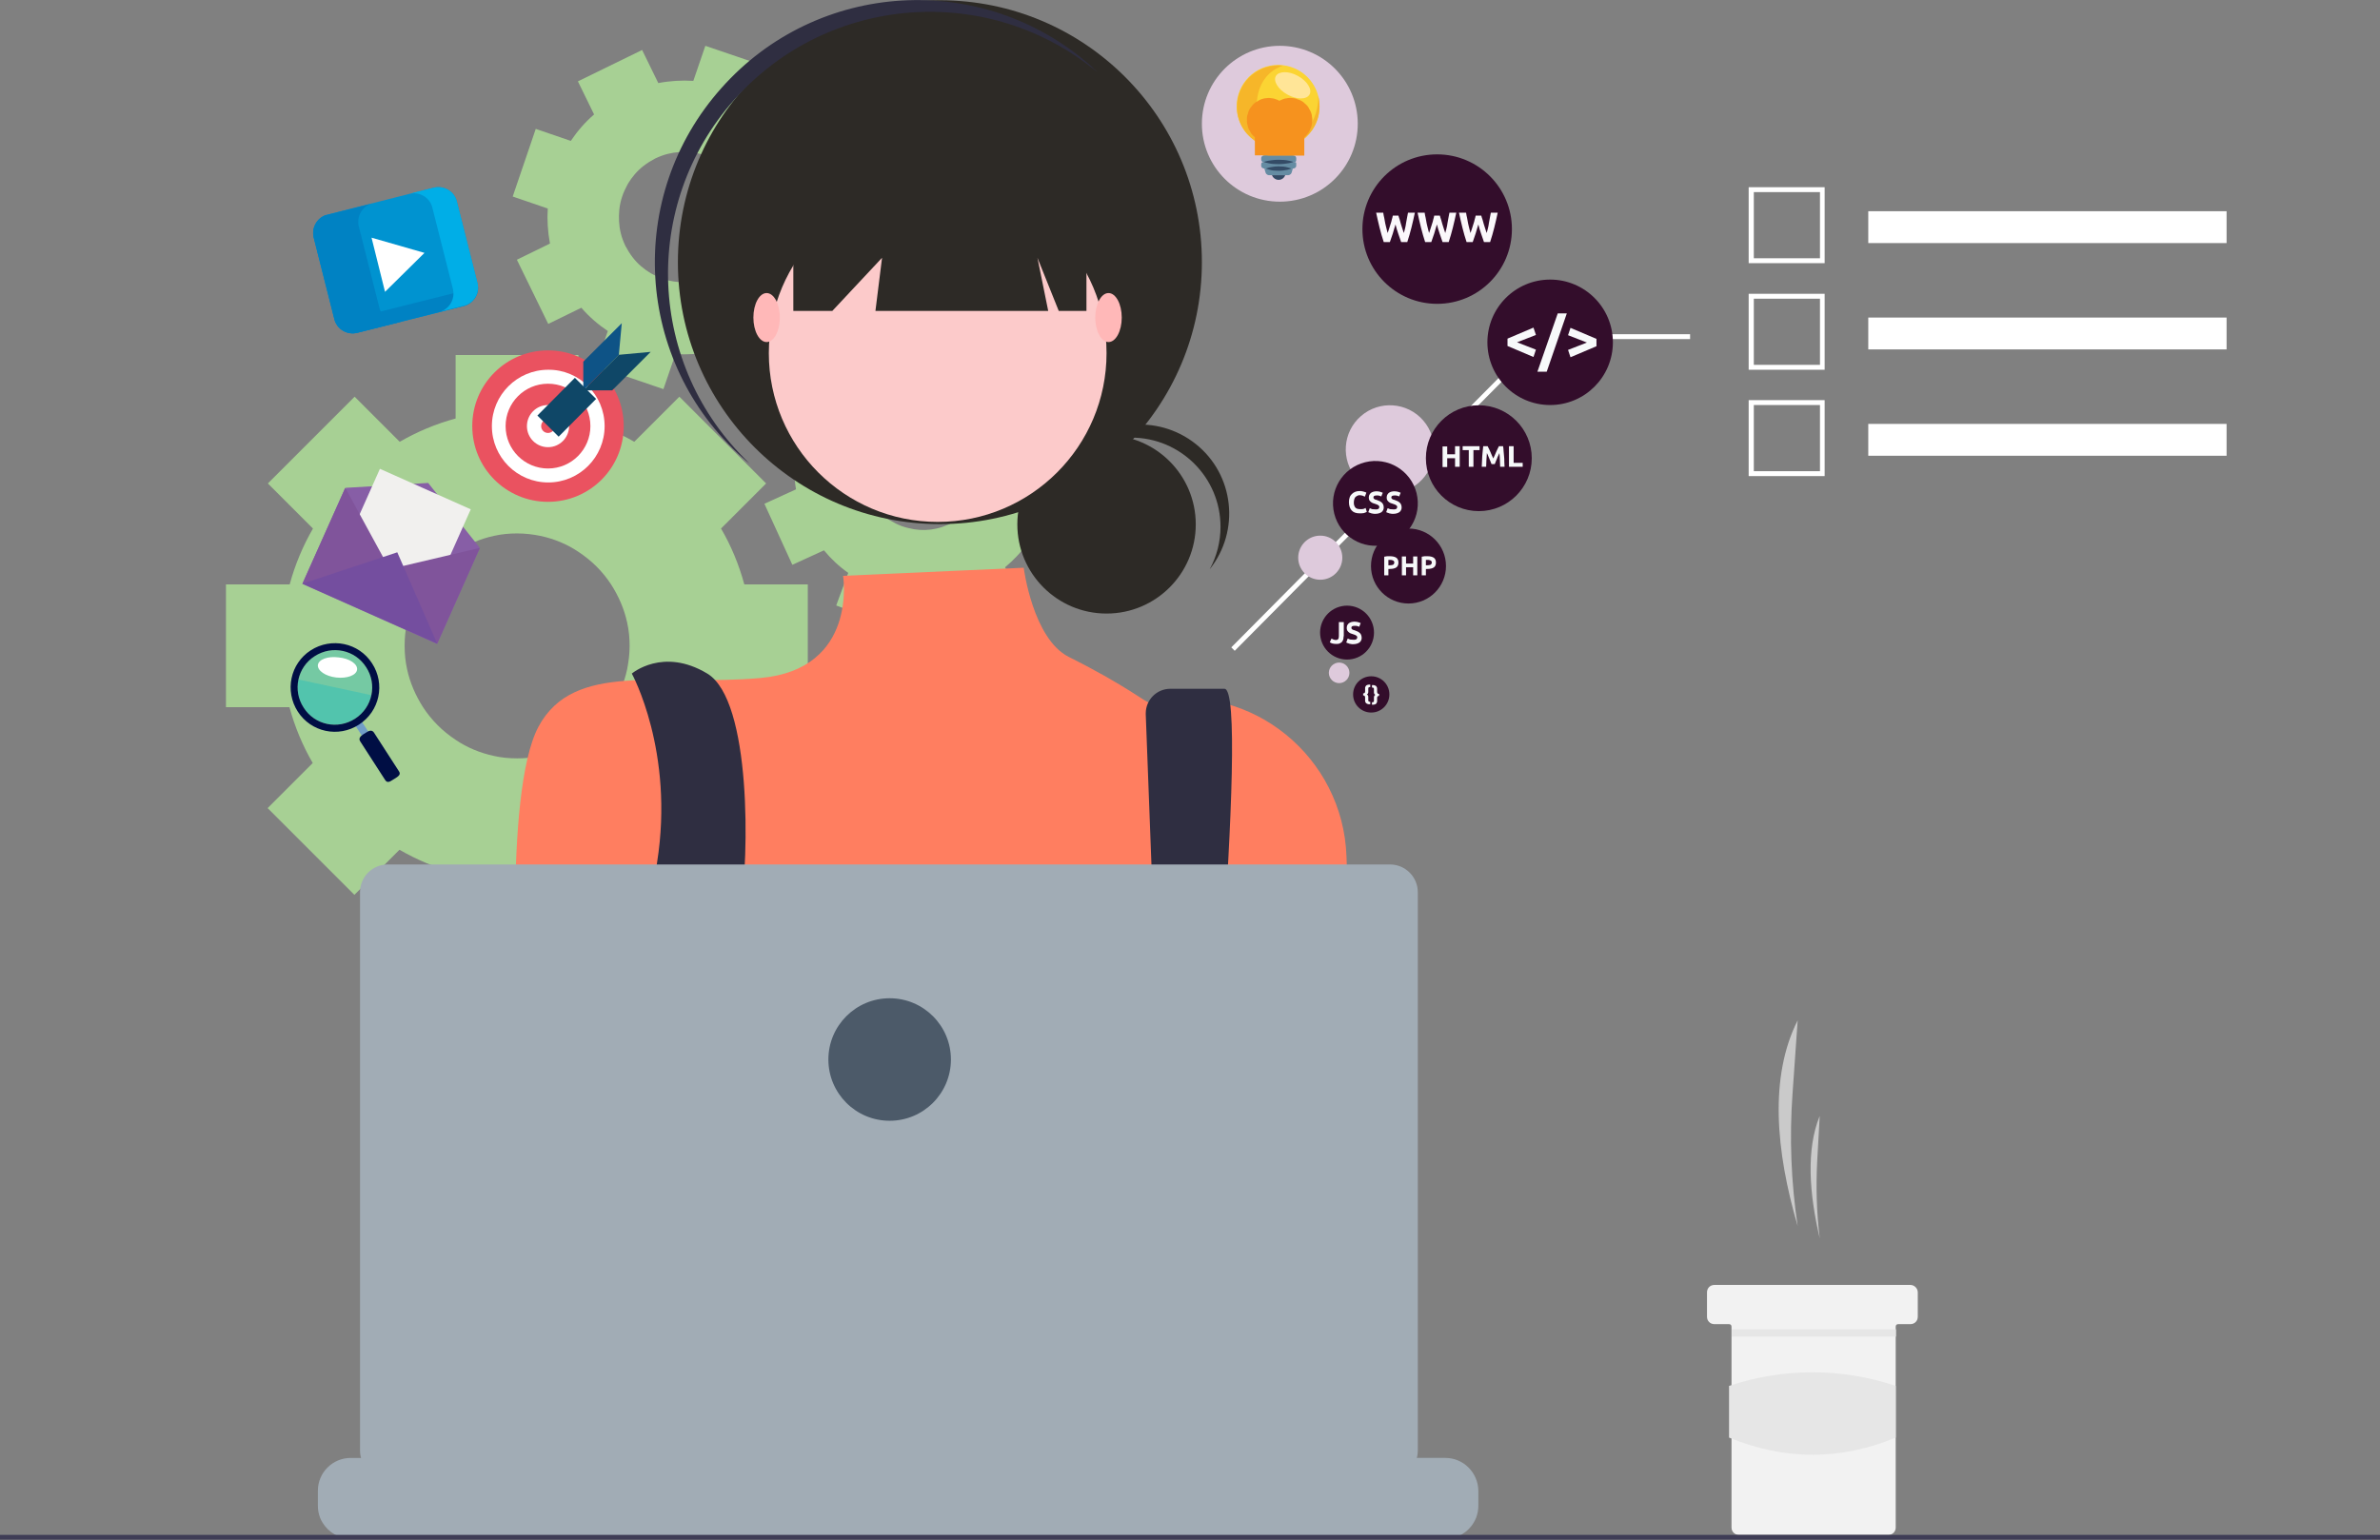 <?xml version="1.0" encoding="utf-8"?>
<!-- Generator: Adobe Illustrator 25.4.1, SVG Export Plug-In . SVG Version: 6.00 Build 0)  -->
<svg version="1.1" id="ab47acfe-844d-4101-aa7b-df38aa50dbe4"
	 xmlns="http://www.w3.org/2000/svg" xmlns:xlink="http://www.w3.org/1999/xlink" x="0px" y="0px" viewBox="0 0 971.1 628.4"
	 style="enable-background:new 0 0 971.1 628.4;" xml:space="preserve">
<rect x="0" y="0" width="971.1" height="628.4" fill="#808080" stroke="none"/>
<style type="text/css">
	.st0{fill:#FFFFFF;}
	.st1{fill:#A7D094;}
	.st2{fill:#CACACA;}
	.st3{fill:#F2F2F2;}
	.st4{fill:#E6E6E6;}
	.st5{fill:#2D2A26;}
	.st6{fill:#2F2E41;}
	.st7{fill:#FCCACA;}
	.st8{fill:#FF7E60;}
	.st9{fill:#0D6EFD;}
	.st10{fill:#FFB8B8;}
	.st11{fill:#A1ACB5;}
	.st12{fill:#3F3D56;}
	.st13{fill:#4C5A69;}
	.st14{fill:#330D2B;}
	.st15{fill:#F7F9FA;}
	.st16{fill:#FBF8FB;}
	.st17{fill:#DECADC;}
	.st18{fill:#0093D0;}
	.st19{fill:#0082C3;}
	.st20{fill:#00AEE7;}
	.st21{fill:#875EA6;}
	.st22{fill:#F1F0EE;}
	.st23{fill:#80549B;}
	.st24{fill:#744E9F;}
	.st25{fill:#FBD433;}
	.st26{fill:#F6B629;}
	.st27{fill:#FFE597;}
	.st28{fill:#658CA3;}
	.st29{fill:#344B66;}
	.st30{fill:none;stroke:#F6921E;stroke-width:14.967;stroke-miterlimit:10;}
	.st31{fill:#EA5260;}
	.st32{fill:#0E5386;}
	.st33{fill:#0F4767;}
	.st34{fill:none;stroke:#0F4767;stroke-width:12.22;stroke-miterlimit:10;}
	.st35{fill:#719DC7;}
	.st36{opacity:0.3;fill:#00B8C4;}
	.st37{fill:#000E44;}
</style>
<polygon class="st0" points="503.8,265.6 630,138.4 689.6,138.4 689.6,136.4 629.1,136.4 628.9,136.7 502.4,264.2 "/>
<g>
	<path class="st1" d="M224.4,99.4l-13.5,6.6l12.8,26.2l13.5-6.6c3.2,3.7,6.8,6.8,10.8,9.5l-4.9,14.3l27.6,9.4l4.9-14.3
		c4.7,0.3,9.6,0,14.3-0.9l6.6,13.5l26.2-12.8l-6.6-13.5c3.7-3.2,6.8-6.8,9.5-10.8l14.3,4.9l4.7-13.8l4.7-13.8L335,92.4
		c0.3-4.7,0-9.6-0.9-14.3l13.5-6.6l-12.8-26.2l-13.5,6.6c-3.2-3.7-6.8-6.8-10.8-9.5l4.9-14.3l-13.8-4.7l-13.8-4.7L282.9,33
		c-4.7-0.3-9.6,0-14.3,0.9l-6.6-13.5l-26.2,12.8l6.6,13.5c-3.7,3.2-6.8,6.8-9.5,10.8l-14.3-4.9l-4.7,13.8l-4.7,13.8l14.3,4.9
		C223.2,89.8,223.5,94.6,224.4,99.4z M252.7,85.5c0.2-1.8,0.6-3.7,1.2-5.4c0.6-1.8,1.4-3.4,2.3-5.1c1.7-2.8,3.8-5.3,6.4-7.3
		c1.4-1.1,3-2.1,4.7-3c1.7-0.8,3.5-1.5,5.2-1.9c3.2-0.8,6.5-1,9.8-0.6c1.8,0.2,3.7,0.6,5.4,1.2c1.8,0.6,3.4,1.4,5,2.3
		c2.8,1.7,5.3,3.8,7.3,6.4c1.1,1.4,2.1,3,3,4.7c0.8,1.7,1.5,3.5,1.9,5.2c0.8,3.2,1,6.5,0.6,9.8c-0.2,1.8-0.6,3.7-1.2,5.4
		c-0.6,1.8-1.4,3.4-2.3,5c-1.7,2.8-3.8,5.3-6.4,7.3c-1.4,1.1-3,2.1-4.7,3c-1.7,0.8-3.5,1.5-5.2,1.9c-3.2,0.8-6.5,1-9.8,0.6
		c-1.8-0.2-3.7-0.6-5.4-1.2c-1.8-0.6-3.4-1.4-5-2.3c-2.8-1.7-5.3-3.8-7.3-6.4c-1.1-1.4-2.1-3-3-4.7c-0.8-1.7-1.5-3.5-1.9-5.2
		C252.5,92,252.4,88.7,252.7,85.5z M294.2,215.7l18.4-18.4l-35.4-35.4l-18.4,18.4c-7.1-4.1-14.7-7.3-22.8-9.5v-25.9h-50.1v25.9
		c-8.1,2.2-15.7,5.4-22.8,9.5l-18.4-18.4L127,179.6l-17.7,17.7l18.4,18.4c-4.1,7.1-7.3,14.7-9.5,22.8H92.2v50.1h25.9
		c2.2,8.1,5.4,15.7,9.5,22.8l-18.4,18.4l17.7,17.7l17.7,17.7l18.4-18.4c7.1,4.1,14.7,7.3,22.8,9.5v25.9H236v-25.9
		c8.1-2.2,15.7-5.4,22.8-9.5l18.4,18.4l35.4-35.4l-18.4-18.4c4.1-7.1,7.3-14.7,9.5-22.8h25.9v-50.1h-25.9
		C301.5,230.4,298.3,222.7,294.2,215.7z M255.9,273.1c-1.2,5.6-3.4,10.9-6.5,15.5c-1.8,2.7-3.8,5.2-6,7.4c-2.3,2.3-4.8,4.3-7.4,6
		c-4.7,3-9.9,5.3-15.5,6.5c-3.1,0.7-6.3,1-9.5,1c-3.3,0-6.5-0.3-9.5-1c-5.6-1.2-10.9-3.4-15.5-6.5c-2.7-1.8-5.2-3.8-7.4-6
		c-2.3-2.3-4.3-4.8-6-7.4c-3-4.7-5.3-9.9-6.5-15.5c-0.7-3.1-1-6.3-1-9.5c0-3.3,0.3-6.5,1-9.5c1.2-5.6,3.4-10.9,6.5-15.5
		c1.8-2.7,3.8-5.2,6-7.4c2.3-2.3,4.8-4.3,7.4-6c4.7-3,9.9-5.3,15.5-6.5c3.1-0.7,6.3-1,9.5-1c3.3,0,6.5,0.4,9.5,1
		c5.6,1.2,10.9,3.4,15.5,6.5c2.7,1.8,5.2,3.8,7.4,6c2.3,2.3,4.3,4.8,6,7.4c3,4.7,5.3,9.9,6.5,15.5c0.7,3.1,1,6.3,1,9.5
		C256.9,266.8,256.5,270,255.9,273.1z M428.9,196c0.4-4.4,0.3-9-0.5-13.5l12.9-5.9l-11.4-24.9l-12.9,5.9c-2.9-3.5-6.2-6.6-9.9-9.2
		l4.9-13.3l-12.8-4.8l-12.8-4.8l-4.9,13.3c-4.4-0.4-9-0.3-13.5,0.5l-5.9-12.9l-24.9,11.4l5.9,12.9c-3.5,2.9-6.6,6.2-9.2,9.9
		l-13.3-4.9l-9.6,25.6l13.3,4.9c-0.4,4.4-0.3,9,0.5,13.5l-12.9,5.9l11.4,24.9l12.9-5.9c2.9,3.5,6.2,6.6,9.9,9.2l-4.9,13.3l12.8,4.8
		l12.8,4.8l4.9-13.3c4.4,0.4,9,0.3,13.5-0.5l5.9,12.9l24.9-11.4l-5.9-12.9c3.5-2.9,6.6-6.2,9.2-9.9l13.3,4.9l9.6-25.6L428.9,196z
		 M401.5,194.8c-0.3,1.7-0.7,3.4-1.3,5.1c-0.6,1.6-1.4,3.2-2.3,4.7c-1.6,2.6-3.7,4.9-6.2,6.7c-1.4,1-2.9,1.9-4.5,2.7
		c-1.6,0.7-3.3,1.3-5,1.7c-3.1,0.7-6.2,0.8-9.2,0.3c-1.7-0.3-3.4-0.7-5.1-1.3c-1.6-0.6-3.2-1.4-4.7-2.3c-2.6-1.6-4.9-3.7-6.7-6.2
		c-1-1.4-1.9-2.9-2.7-4.5c-0.7-1.6-1.3-3.3-1.7-5c-0.7-3.1-0.8-6.2-0.3-9.2c0.3-1.7,0.7-3.4,1.3-5.1c0.6-1.6,1.4-3.2,2.3-4.7
		c1.6-2.6,3.7-4.9,6.2-6.7c1.4-1,2.9-1.9,4.5-2.7c1.6-0.7,3.3-1.3,5-1.7c3.1-0.7,6.2-0.8,9.2-0.3c1.7,0.3,3.4,0.7,5.1,1.3
		c1.6,0.6,3.2,1.4,4.7,2.3c2.6,1.6,4.9,3.7,6.7,6.2c1,1.4,1.9,2.9,2.7,4.5c0.7,1.6,1.3,3.3,1.7,5
		C401.8,188.7,401.9,191.8,401.5,194.8z"/>
	<path class="st2" d="M733.5,500.4L733.5,500.4c-2.7-17.9-3.4-36.1-2.1-54.1l2.1-29.9l0,0C721.9,439.4,724.5,469.6,733.5,500.4
		L733.5,500.4z"/>
	<path class="st2" d="M742.5,505.4L742.5,505.4c-1.3-10.7-1.6-21.5-1-32.2l1-17.8l0,0C736.9,469.1,738.2,487.1,742.5,505.4z"/>
	<path class="st3" d="M782.5,527.4v10c0,1.7-1.3,3-3,3h-5c-0.6,0-1,0.4-1,1c0,0,0,0,0,0v82c0,1.7-1.3,3-3,3h-61c-1.7,0-3-1.3-3-3
		v-82c0-0.6-0.4-1-1-1h-6c-1.7,0-3-1.3-3-3v-10c0-1.7,1.3-3,3-3c0,0,0,0,0,0h80C781.1,524.4,782.5,525.8,782.5,527.4z"/>
	<rect x="706.6" y="542.5" class="st4" width="67" height="3"/>
	<path class="st4" d="M773.5,586.7c-22.4,9.3-45.1,9.4-68,0v-21.1c22.1-7.4,45.9-7.4,68,0V586.7z"/>
	<circle class="st5" cx="451.5" cy="214" r="36.4"/>
	<path class="st5" d="M461.6,178.6c20.1,0,36.4,16.3,36.4,36.4c0,6-1.5,12-4.4,17.3c12.5-15.7,10-38.6-5.7-51.1
		c-15.7-12.5-38.6-10-51.1,5.7c-1.4,1.7-2.6,3.5-3.6,5.5C440.1,183.6,450.6,178.6,461.6,178.6z"/>
	<circle class="st5" cx="383.5" cy="107" r="106.9"/>
	<path class="st6" d="M299.6,40.7c38.3-43.1,103.8-48,148.2-11.2c-0.9-0.8-1.7-1.7-2.6-2.5c-44.2-39.2-111.7-35.2-150.9,9
		C255,80.1,258.9,147.6,303,186.8c0.9,0.8,1.8,1.6,2.8,2.3C264,149.4,261.3,83.7,299.6,40.7z"/>
	<circle class="st7" cx="382.6" cy="144.1" r="68.9"/>
	<path class="st8" d="M417.7,231.7l-73.7,3.3c0,0,6.2,38.1-33.7,41.7c-39.9,3.6-76.1-7.2-90.6,19.9c-14.5,27.2-8.2,124-8.2,124
		s27.2,97.9,48.9,112.3s212-5.4,212-5.4L552.1,427l-2.7-77.5c-1.4-40.5-38.4-70.9-78.2-63.4c-0.8,0.1-1.6,0.3-2.4,0.5
		c-1.2,0.3-8.7-6.5-32.7-18.5C421.4,260.7,417.7,231.7,417.7,231.7z"/>
	<path class="st6" d="M257.8,274.9c0,0,17.5,31.8,10.3,77.1c-7.2,45.3,23.2,141.1,23.2,141.1l21.7-5.4c0,0-14.5-94.2-10.9-116
		s4.6-85.9-13.5-96.8S257.8,274.9,257.8,274.9z"/>
	<path class="st6" d="M467.5,291.6l7.6,200.6l14.5,9.1c0,0,20.8-220.2,10-220.2h-22.1c-5.5,0-10,4.5-10,10l0,0
		C467.5,291.3,467.5,291.4,467.5,291.6z"/>
	<circle class="st9" cx="301.2" cy="479.5" r="9.1"/>
	<circle class="st9" cx="482.4" cy="488.6" r="9.1"/>
	<polygon class="st5" points="323.7,58.1 323.7,126.9 339.6,126.9 359.9,105.2 357.2,126.9 427.7,126.9 423.3,105.2 432,126.9 
		443.3,126.9 443.3,58.1 	"/>
	<ellipse class="st10" cx="312.8" cy="129.6" rx="5.4" ry="10"/>
	<ellipse class="st10" cx="452.3" cy="129.6" rx="5.4" ry="10"/>
	<path class="st11" d="M603.2,608.4v6.1c0,1.7-0.3,3.3-0.9,4.9c-0.3,0.7-0.6,1.4-1,2c-2.4,4.1-6.8,6.6-11.5,6.6H143.2
		c-4.7,0-9.1-2.5-11.6-6.6c-0.4-0.6-0.7-1.3-1-2c-0.6-1.6-0.9-3.2-0.9-4.9v-6.1c0-7.4,6-13.4,13.4-13.4h0h25.7v-2.8
		c0-0.3,0.2-0.6,0.6-0.6h0h13.4c0.3,0,0.6,0.2,0.6,0.6v2.8h8.4v-2.8c0-0.3,0.2-0.6,0.6-0.6h0h13.4c0.3,0,0.6,0.2,0.6,0.6v2.8h8.4
		v-2.8c0-0.3,0.2-0.6,0.6-0.6h0h13.4c0.3,0,0.6,0.2,0.6,0.6v2.8h8.4v-2.8c0-0.3,0.2-0.6,0.6-0.6h0h13.4c0.3,0,0.6,0.2,0.6,0.6v2.8
		h8.4v-2.8c0-0.3,0.2-0.6,0.6-0.6h0h13.4c0.3,0,0.6,0.2,0.6,0.6v2.8h8.4v-2.8c0-0.3,0.2-0.6,0.6-0.6h0h13.4c0.3,0,0.6,0.2,0.6,0.6
		v2.8h8.4v-2.8c0-0.3,0.2-0.6,0.6-0.6l0,0h105.2c0.3,0,0.6,0.2,0.6,0.6l0,0v2.8h8.4v-2.8c0-0.3,0.2-0.6,0.6-0.6l0,0h13.4
		c0.3,0,0.6,0.3,0.6,0.6v2.8h8.4v-2.8c0-0.3,0.2-0.6,0.6-0.6l0,0h13.4c0.3,0,0.6,0.2,0.6,0.6l0,0v2.8h8.4v-2.8
		c0-0.3,0.2-0.6,0.6-0.6l0,0h13.4c0.3,0,0.6,0.2,0.6,0.6l0,0v2.8h8.4v-2.8c0-0.3,0.2-0.6,0.6-0.6l0,0h13.4c0.3,0,0.6,0.3,0.5,0.6
		v2.8h8.4v-2.8c0-0.3,0.2-0.6,0.6-0.6l0,0h13.4c0.3,0,0.6,0.2,0.6,0.6l0,0v2.8h8.4v-2.8c0-0.3,0.2-0.6,0.6-0.6l0,0H550
		c0.3,0,0.6,0.2,0.6,0.6l0,0v2.8h39.2C597.1,595,603.1,601,603.2,608.4L603.2,608.4z"/>
	<rect y="626.4" class="st12" width="971.1" height="2"/>
	<path class="st11" d="M567.2,352.8h-409c-6.2,0-11.3,5-11.3,11.3l0,0V592c0,6.2,5,11.3,11.3,11.3h409c6.2,0,11.3-5,11.3-11.3V364.1
		C578.5,357.9,573.4,352.8,567.2,352.8L567.2,352.8z"/>
	<circle class="st13" cx="363" cy="432.4" r="25"/>
	<g>
		<circle class="st14" cx="632.5" cy="139.7" r="25.6"/>
		<g>
			<path class="st15" d="M615.1,138.2l10.6-4.5l1,3l-7.7,3l7.7,3l-1,3l-10.6-4.5V138.2z"/>
			<path class="st15" d="M631.1,151.7h-3.8l8.3-23.8h3.7L631.1,151.7z"/>
			<path class="st15" d="M651.4,141.3l-10.6,4.5l-1-3l7.7-3l-7.7-3l1-3l10.6,4.5V141.3z"/>
		</g>
	</g>
	<g>
		<circle class="st14" cx="586.4" cy="93.5" r="30.5"/>
		<g>
			<path class="st16" d="M570.6,88c0.1,0.5,0.3,1,0.5,1.6c0.2,0.6,0.3,1.2,0.5,1.8c0.2,0.6,0.4,1.3,0.6,1.9c0.2,0.6,0.4,1.2,0.6,1.8
				c0.2-0.6,0.3-1.2,0.5-1.9c0.2-0.7,0.3-1.4,0.4-2.1c0.1-0.7,0.3-1.5,0.4-2.2c0.1-0.7,0.3-1.4,0.4-2.1h2.8c-0.4,2-0.9,4-1.4,6.1
				c-0.5,2.1-1.1,4-1.7,5.9h-2.5c-0.4-1.1-0.8-2.3-1.2-3.5c-0.4-1.2-0.8-2.4-1.1-3.7c-0.4,1.2-0.7,2.4-1.1,3.7
				c-0.4,1.2-0.8,2.4-1.2,3.5h-2.5c-0.6-1.9-1.2-3.8-1.7-5.9c-0.5-2.1-1-4.1-1.4-6.1h2.9c0.1,0.7,0.2,1.4,0.4,2.1
				c0.1,0.7,0.3,1.5,0.4,2.2c0.2,0.7,0.3,1.5,0.5,2.1c0.2,0.7,0.3,1.3,0.5,1.9c0.2-0.6,0.4-1.2,0.6-1.8c0.2-0.6,0.4-1.3,0.6-1.9
				c0.2-0.6,0.4-1.2,0.5-1.8c0.2-0.6,0.3-1.1,0.4-1.6H570.6z"/>
			<path class="st16" d="M587.5,88c0.1,0.5,0.3,1,0.5,1.6c0.2,0.6,0.3,1.2,0.5,1.8c0.2,0.6,0.4,1.3,0.6,1.9c0.2,0.6,0.4,1.2,0.6,1.8
				c0.2-0.6,0.3-1.2,0.5-1.9c0.2-0.7,0.3-1.4,0.4-2.1c0.1-0.7,0.3-1.5,0.4-2.2c0.1-0.7,0.3-1.4,0.4-2.1h2.8c-0.4,2-0.9,4-1.4,6.1
				c-0.5,2.1-1.1,4-1.7,5.9h-2.5c-0.4-1.1-0.8-2.3-1.2-3.5c-0.4-1.2-0.8-2.4-1.1-3.7c-0.4,1.2-0.7,2.4-1.1,3.7
				c-0.4,1.2-0.8,2.4-1.2,3.5h-2.5c-0.6-1.9-1.2-3.8-1.7-5.9c-0.5-2.1-1-4.1-1.4-6.1h2.9c0.1,0.7,0.2,1.4,0.4,2.1
				c0.1,0.7,0.3,1.5,0.4,2.2c0.2,0.7,0.3,1.5,0.5,2.1c0.2,0.7,0.3,1.3,0.5,1.9c0.2-0.6,0.4-1.2,0.6-1.8c0.2-0.6,0.4-1.3,0.6-1.9
				c0.2-0.6,0.4-1.2,0.5-1.8c0.2-0.6,0.3-1.1,0.4-1.6H587.5z"/>
			<path class="st16" d="M604.4,88c0.1,0.5,0.3,1,0.5,1.6c0.2,0.6,0.3,1.2,0.5,1.8c0.2,0.6,0.4,1.3,0.6,1.9c0.2,0.6,0.4,1.2,0.6,1.8
				c0.2-0.6,0.3-1.2,0.5-1.9c0.2-0.7,0.3-1.4,0.4-2.1c0.1-0.7,0.3-1.5,0.4-2.2c0.1-0.7,0.3-1.4,0.4-2.1h2.8c-0.4,2-0.9,4-1.4,6.1
				c-0.5,2.1-1.1,4-1.7,5.9h-2.5c-0.4-1.1-0.8-2.3-1.2-3.5c-0.4-1.2-0.8-2.4-1.1-3.7c-0.4,1.2-0.7,2.4-1.1,3.7
				c-0.4,1.2-0.8,2.4-1.2,3.5h-2.5c-0.6-1.9-1.2-3.8-1.7-5.9c-0.5-2.1-1-4.1-1.4-6.1h2.9c0.1,0.7,0.2,1.4,0.4,2.1
				c0.1,0.7,0.3,1.5,0.4,2.2c0.2,0.7,0.3,1.5,0.5,2.1c0.2,0.7,0.3,1.3,0.5,1.9c0.2-0.6,0.4-1.2,0.6-1.8c0.2-0.6,0.4-1.3,0.6-1.9
				c0.2-0.6,0.4-1.2,0.5-1.8c0.2-0.6,0.3-1.1,0.4-1.6H604.4z"/>
		</g>
	</g>
	<g>
		<ellipse transform="matrix(0.756 -0.655 0.655 0.756 18.406 416.067)" class="st17" cx="566.9" cy="183.4" rx="18" ry="18"/>
		<circle class="st17" cx="538.7" cy="227.6" r="9"/>
		<path class="st17" d="M550.6,274.6c0-2.3-1.9-4.2-4.2-4.2s-4.2,1.9-4.2,4.2s1.9,4.2,4.2,4.2S550.6,276.9,550.6,274.6z"/>
	</g>
	<g>
		<circle class="st14" cx="603.4" cy="187" r="21.6"/>
		<g>
			<path class="st15" d="M593.7,182.1h1.9v8.4h-1.9V187h-3.2v3.6h-1.9v-8.4h1.9v3.2h3.2V182.1z"/>
			<path class="st15" d="M603.7,182.1v1.6h-2.5v6.8h-1.9v-6.8h-2.5v-1.6H603.7z"/>
			<path class="st15" d="M607,182.1c0.1,0.3,0.3,0.6,0.5,1c0.2,0.4,0.4,0.8,0.6,1.3c0.2,0.5,0.4,0.9,0.6,1.4
				c0.2,0.5,0.4,0.9,0.6,1.3c0.2-0.4,0.4-0.9,0.6-1.3c0.2-0.5,0.4-0.9,0.6-1.4c0.2-0.5,0.4-0.9,0.6-1.3c0.2-0.4,0.4-0.7,0.5-1h1.7
				c0.1,0.6,0.2,1.2,0.2,1.9c0.1,0.7,0.1,1.4,0.2,2.2c0.1,0.7,0.1,1.5,0.1,2.2c0,0.7,0.1,1.5,0.1,2.1h-1.8c0-0.8-0.1-1.7-0.1-2.7
				c0-1-0.1-1.9-0.2-2.9c-0.1,0.3-0.3,0.7-0.5,1.1c-0.2,0.4-0.4,0.8-0.5,1.2c-0.2,0.4-0.3,0.8-0.5,1.2c-0.2,0.4-0.3,0.7-0.4,1h-1.3
				c-0.1-0.3-0.3-0.6-0.4-1c-0.2-0.4-0.3-0.8-0.5-1.2c-0.2-0.4-0.3-0.8-0.5-1.2c-0.2-0.4-0.3-0.8-0.5-1.1c-0.1,1-0.1,1.9-0.2,2.9
				c0,1-0.1,1.8-0.1,2.7h-1.8c0-0.7,0.1-1.4,0.1-2.1c0-0.8,0.1-1.5,0.1-2.2c0.1-0.7,0.1-1.5,0.2-2.2c0.1-0.7,0.1-1.3,0.2-1.9H607z"
				/>
			<path class="st15" d="M621.3,188.9v1.6h-5.6v-8.4h1.9v6.8H621.3z"/>
		</g>
	</g>
	<g>
		
			<ellipse transform="matrix(0.97 -0.244 0.244 0.97 -33.112 143.399)" class="st14" cx="561.1" cy="205.1" rx="17.3" ry="17.3"/>
		<g>
			<path class="st15" d="M554.7,209.5c-1.4,0-2.5-0.4-3.2-1.2c-0.7-0.8-1.1-1.9-1.1-3.4c0-0.7,0.1-1.4,0.3-1.9
				c0.2-0.6,0.5-1,0.9-1.4c0.4-0.4,0.9-0.7,1.4-0.9c0.5-0.2,1.1-0.3,1.8-0.3c0.4,0,0.7,0,1,0.1c0.3,0.1,0.6,0.1,0.8,0.2
				c0.2,0.1,0.4,0.1,0.6,0.2c0.2,0.1,0.3,0.1,0.3,0.2l-0.6,1.6c-0.3-0.1-0.6-0.3-0.9-0.4c-0.4-0.1-0.8-0.2-1.2-0.2
				c-0.3,0-0.6,0-0.9,0.2c-0.3,0.1-0.5,0.3-0.8,0.5c-0.2,0.2-0.4,0.5-0.5,0.9c-0.1,0.4-0.2,0.8-0.2,1.3c0,0.4,0,0.8,0.1,1.1
				c0.1,0.3,0.2,0.6,0.4,0.9c0.2,0.3,0.5,0.5,0.8,0.6c0.3,0.1,0.7,0.2,1.2,0.2c0.3,0,0.5,0,0.8,0c0.2,0,0.4-0.1,0.6-0.1
				c0.2,0,0.3-0.1,0.5-0.2c0.1-0.1,0.3-0.1,0.4-0.2l0.5,1.6c-0.3,0.2-0.7,0.3-1.2,0.5C555.9,209.5,555.3,209.5,554.7,209.5z"/>
			<path class="st15" d="M561.4,207.9c0.3,0,0.5,0,0.7-0.1c0.2,0,0.3-0.1,0.4-0.2c0.1-0.1,0.2-0.2,0.2-0.3c0-0.1,0.1-0.2,0.1-0.4
				c0-0.3-0.1-0.5-0.4-0.7c-0.3-0.2-0.7-0.4-1.4-0.6c-0.3-0.1-0.6-0.2-0.9-0.3c-0.3-0.1-0.5-0.3-0.8-0.5c-0.2-0.2-0.4-0.4-0.6-0.7
				c-0.1-0.3-0.2-0.6-0.2-1c0-0.4,0.1-0.8,0.2-1.1c0.2-0.3,0.4-0.6,0.6-0.8c0.3-0.2,0.6-0.4,1-0.5c0.4-0.1,0.8-0.2,1.3-0.2
				c0.6,0,1.1,0.1,1.5,0.2c0.4,0.1,0.8,0.3,1.1,0.4l-0.6,1.5c-0.2-0.1-0.5-0.2-0.8-0.3c-0.3-0.1-0.7-0.1-1.1-0.1
				c-0.5,0-0.8,0.1-1,0.2c-0.2,0.1-0.3,0.3-0.3,0.6c0,0.2,0,0.3,0.1,0.4c0.1,0.1,0.2,0.2,0.3,0.3c0.1,0.1,0.3,0.2,0.5,0.2
				c0.2,0.1,0.4,0.1,0.6,0.2c0.5,0.2,0.8,0.3,1.2,0.5c0.3,0.2,0.6,0.4,0.8,0.6c0.2,0.2,0.4,0.5,0.5,0.8c0.1,0.3,0.2,0.6,0.2,1.1
				c0,0.8-0.3,1.4-0.9,1.9c-0.6,0.4-1.4,0.7-2.6,0.7c-0.4,0-0.7,0-1-0.1c-0.3,0-0.6-0.1-0.8-0.2c-0.2-0.1-0.4-0.1-0.6-0.2
				c-0.2-0.1-0.3-0.1-0.4-0.2l0.6-1.6c0.3,0.1,0.6,0.3,1,0.4C560.4,207.8,560.9,207.9,561.4,207.9z"/>
			<path class="st15" d="M568.7,207.9c0.3,0,0.5,0,0.7-0.1c0.2,0,0.3-0.1,0.4-0.2c0.1-0.1,0.2-0.2,0.2-0.3c0-0.1,0.1-0.2,0.1-0.4
				c0-0.3-0.1-0.5-0.4-0.7c-0.3-0.2-0.7-0.4-1.4-0.6c-0.3-0.1-0.6-0.2-0.9-0.3c-0.3-0.1-0.5-0.3-0.8-0.5c-0.2-0.2-0.4-0.4-0.6-0.7
				c-0.1-0.3-0.2-0.6-0.2-1c0-0.4,0.1-0.8,0.2-1.1c0.2-0.3,0.4-0.6,0.6-0.8c0.3-0.2,0.6-0.4,1-0.5c0.4-0.1,0.8-0.2,1.3-0.2
				c0.6,0,1.1,0.1,1.5,0.2c0.4,0.1,0.8,0.3,1.1,0.4l-0.6,1.5c-0.2-0.1-0.5-0.2-0.8-0.3c-0.3-0.1-0.7-0.1-1.1-0.1
				c-0.5,0-0.8,0.1-1,0.2c-0.2,0.1-0.3,0.3-0.3,0.6c0,0.2,0,0.3,0.1,0.4c0.1,0.1,0.2,0.2,0.3,0.3c0.1,0.1,0.3,0.2,0.5,0.2
				c0.2,0.1,0.4,0.1,0.6,0.2c0.5,0.2,0.8,0.3,1.2,0.5c0.3,0.2,0.6,0.4,0.8,0.6c0.2,0.2,0.4,0.5,0.5,0.8c0.1,0.3,0.2,0.6,0.2,1.1
				c0,0.8-0.3,1.4-0.9,1.9c-0.6,0.4-1.4,0.7-2.6,0.7c-0.4,0-0.7,0-1-0.1c-0.3,0-0.6-0.1-0.8-0.2c-0.2-0.1-0.4-0.1-0.6-0.2
				c-0.2-0.1-0.3-0.1-0.4-0.2l0.6-1.6c0.3,0.1,0.6,0.3,1,0.4C567.7,207.8,568.2,207.9,568.7,207.9z"/>
		</g>
	</g>
	<g>
		<circle class="st14" cx="574.7" cy="231" r="15.3"/>
		<g>
			<path class="st15" d="M567.1,227c1.1,0,2,0.2,2.6,0.6c0.6,0.4,0.9,1.1,0.9,2c0,0.9-0.3,1.6-0.9,2c-0.6,0.4-1.5,0.6-2.7,0.6h-0.5
				v2.6h-1.7v-7.6c0.4-0.1,0.8-0.1,1.2-0.2C566.4,227,566.8,227,567.1,227z M567.2,228.5c-0.1,0-0.2,0-0.4,0c-0.1,0-0.2,0-0.3,0v2.2
				h0.5c0.6,0,1.1-0.1,1.4-0.2c0.3-0.2,0.5-0.5,0.5-0.9c0-0.2,0-0.4-0.1-0.5c-0.1-0.1-0.2-0.3-0.3-0.3c-0.1-0.1-0.3-0.1-0.5-0.2
				C567.7,228.5,567.5,228.5,567.2,228.5z"/>
			<path class="st15" d="M576.6,227.1h1.7v7.7h-1.7v-3.3h-2.9v3.3h-1.7v-7.7h1.7v2.9h2.9V227.1z"/>
			<path class="st15" d="M582.4,227c1.1,0,2,0.2,2.6,0.6c0.6,0.4,0.9,1.1,0.9,2c0,0.9-0.3,1.6-0.9,2c-0.6,0.4-1.5,0.6-2.7,0.6h-0.5
				v2.6h-1.7v-7.6c0.4-0.1,0.8-0.1,1.2-0.2C581.7,227,582.1,227,582.4,227z M582.5,228.5c-0.1,0-0.2,0-0.4,0c-0.1,0-0.2,0-0.3,0v2.2
				h0.5c0.6,0,1.1-0.1,1.4-0.2c0.3-0.2,0.5-0.5,0.5-0.9c0-0.2,0-0.4-0.1-0.5c-0.1-0.1-0.2-0.3-0.3-0.3c-0.1-0.1-0.3-0.1-0.5-0.2
				C583,228.5,582.8,228.5,582.5,228.5z"/>
		</g>
	</g>
	<g>
		
			<ellipse transform="matrix(0.981 -0.193 0.193 0.981 -39.498 110.775)" class="st14" cx="549.7" cy="258.4" rx="11" ry="11"/>
		<g>
			<path class="st15" d="M548.2,259.7c0,0.4,0,0.8-0.1,1.2c-0.1,0.4-0.3,0.7-0.5,1c-0.2,0.3-0.6,0.5-1,0.7c-0.4,0.2-0.9,0.2-1.5,0.2
				c-0.6,0-1.1-0.1-1.5-0.2c-0.4-0.1-0.8-0.3-1-0.5l0.7-1.5c0.2,0.1,0.5,0.3,0.8,0.4c0.3,0.1,0.6,0.2,0.9,0.2c0.5,0,0.8-0.1,1-0.4
				c0.2-0.2,0.3-0.6,0.3-1.2v-5.7h2V259.7z"/>
			<path class="st15" d="M552.4,261.1c0.3,0,0.5,0,0.7-0.1c0.2,0,0.3-0.1,0.4-0.2c0.1-0.1,0.2-0.2,0.2-0.3c0-0.1,0.1-0.2,0.1-0.4
				c0-0.3-0.1-0.5-0.4-0.7c-0.3-0.2-0.7-0.4-1.4-0.6c-0.3-0.1-0.6-0.2-0.9-0.3c-0.3-0.1-0.5-0.3-0.8-0.5c-0.2-0.2-0.4-0.4-0.6-0.7
				c-0.1-0.3-0.2-0.6-0.2-1c0-0.4,0.1-0.8,0.2-1.1c0.2-0.3,0.4-0.6,0.6-0.8c0.3-0.2,0.6-0.4,1-0.5c0.4-0.1,0.8-0.2,1.3-0.2
				c0.6,0,1.1,0.1,1.5,0.2c0.4,0.1,0.8,0.3,1.1,0.4l-0.6,1.5c-0.2-0.1-0.5-0.2-0.8-0.3c-0.3-0.1-0.7-0.1-1.1-0.1
				c-0.5,0-0.8,0.1-1,0.2c-0.2,0.1-0.3,0.3-0.3,0.6c0,0.2,0,0.3,0.1,0.4c0.1,0.1,0.2,0.2,0.3,0.3c0.1,0.1,0.3,0.2,0.5,0.2
				c0.2,0.1,0.4,0.1,0.6,0.2c0.5,0.2,0.8,0.3,1.2,0.5c0.3,0.2,0.6,0.4,0.8,0.6c0.2,0.2,0.4,0.5,0.5,0.8c0.1,0.3,0.2,0.7,0.2,1.1
				c0,0.8-0.3,1.4-0.9,1.9c-0.6,0.4-1.4,0.7-2.6,0.7c-0.4,0-0.7,0-1-0.1c-0.3,0-0.6-0.1-0.8-0.2c-0.2-0.1-0.4-0.1-0.6-0.2
				c-0.2-0.1-0.3-0.1-0.4-0.2l0.6-1.6c0.3,0.1,0.6,0.3,1,0.4C551.4,261,551.9,261.1,552.4,261.1z"/>
		</g>
	</g>
	<g>
		<path class="st14" d="M566.9,283.4c0-4.1-3.3-7.4-7.4-7.4s-7.4,3.3-7.4,7.4c0,4.1,3.3,7.4,7.4,7.4S566.9,287.5,566.9,283.4z"/>
		<g>
			<path class="st15" d="M556.2,283c0.3,0,0.4-0.1,0.6-0.2c0.1-0.1,0.2-0.3,0.2-0.6v-1.3c0-0.2,0-0.5,0.1-0.6
				c0.1-0.2,0.2-0.3,0.3-0.5c0.1-0.1,0.3-0.2,0.6-0.3c0.2-0.1,0.5-0.1,0.9-0.1h0.2v1h-0.2c-0.3,0-0.4,0.1-0.5,0.2
				c-0.1,0.1-0.1,0.3-0.1,0.5v1.1c0,0.3,0,0.5-0.1,0.7c-0.1,0.2-0.2,0.4-0.5,0.5c0.2,0.1,0.4,0.3,0.5,0.5c0.1,0.2,0.1,0.5,0.1,0.7
				v1.1c0,0.2,0,0.4,0.1,0.5c0.1,0.1,0.3,0.2,0.5,0.2h0.2v1h-0.2c-0.4,0-0.7,0-0.9-0.1s-0.4-0.2-0.6-0.3c-0.1-0.1-0.2-0.3-0.3-0.5
				c-0.1-0.2-0.1-0.4-0.1-0.6v-1.3c0-0.2-0.1-0.4-0.2-0.6c-0.1-0.1-0.3-0.2-0.6-0.2V283z"/>
			<path class="st15" d="M562.7,284c-0.3,0-0.4,0.1-0.6,0.2c-0.1,0.1-0.2,0.3-0.2,0.6v1.3c0,0.2,0,0.5-0.1,0.6
				c-0.1,0.2-0.2,0.3-0.3,0.5c-0.1,0.1-0.3,0.2-0.6,0.3s-0.5,0.1-0.9,0.1h-0.2v-1h0.2c0.3,0,0.4-0.1,0.5-0.2
				c0.1-0.1,0.1-0.3,0.1-0.5v-1.1c0-0.3,0-0.5,0.1-0.7c0.1-0.2,0.2-0.4,0.5-0.5c-0.2-0.1-0.4-0.3-0.5-0.5c-0.1-0.2-0.1-0.5-0.1-0.7
				v-1.1c0-0.2,0-0.4-0.1-0.5c-0.1-0.1-0.3-0.2-0.5-0.2h-0.2v-1h0.2c0.4,0,0.7,0,0.9,0.1c0.2,0.1,0.4,0.2,0.6,0.3
				c0.1,0.1,0.2,0.3,0.3,0.5c0.1,0.2,0.1,0.4,0.1,0.6v1.3c0,0.2,0.1,0.4,0.2,0.6c0.1,0.1,0.3,0.2,0.6,0.2V284z"/>
		</g>
	</g>
	<g>
		<path class="st18" d="M194.8,115.5c1,4.2-1.5,8.4-5.6,9.4l-43.4,10.9c-4.2,1-8.4-1.5-9.4-5.6L128,97c-1-4.2,1.5-8.4,5.6-9.4
			L177,76.6c4.2-1,8.4,1.5,9.4,5.6L194.8,115.5z"/>
		<path class="st19" d="M154.8,125.6l-8.4-33.2c-1-4.2,1.5-8.4,5.6-9.4l-18.3,4.6c-4.2,1-6.7,5.3-5.6,9.4l8.4,33.2
			c1,4.2,5.3,6.7,9.4,5.6l18.3-4.6C160,132.2,155.8,129.7,154.8,125.6z"/>
		<path class="st19" d="M194.5,117.3l-43.4,10.9c-4.2,1-8.4-1.5-9.4-5.6l-8.4-33.2c-0.1-0.6-0.2-1.1-0.2-1.7C129.3,89,127,93,128,97
			l8.4,33.2c1,4.2,5.3,6.7,9.4,5.6l43.4-10.9c3.6-0.9,6-4.2,5.9-7.7C194.9,117.2,194.7,117.3,194.5,117.3z"/>
		<polygon class="st0" points="151.6,97 157.1,119.1 173.2,103.2 		"/>
		<path class="st20" d="M177,76.6l-10,2.5c4.2-1,8.4,1.5,9.4,5.6l8.4,33.2c1,4.2-1.5,8.4-5.6,9.4l10-2.5c4.2-1,6.7-5.3,5.6-9.4
			l-8.4-33.2C185.4,78.1,181.2,75.6,177,76.6z"/>
	</g>
	<g>
		
			<rect x="138.2" y="200.9" transform="matrix(0.407 -0.913 0.913 0.407 -116.299 282.71)" class="st21" width="42.8" height="60.2"/>
		<polygon class="st21" points="140.9,199.1 174.7,197.1 195.8,223.6 163.6,222.1 		"/>
		
			<rect x="144.5" y="198.2" transform="matrix(0.407 -0.913 0.913 0.407 -101.603 280.395)" class="st22" width="41.4" height="40.6"/>
		<polygon class="st23" points="140.9,199.1 157.8,230.1 123.4,238.2 		"/>
		<polygon class="st23" points="195.8,223.6 161.4,231.7 178.4,262.7 		"/>
		<polygon class="st24" points="123.4,238.2 162.1,225.4 178.4,262.7 		"/>
	</g>
	<g>
		<circle class="st17" cx="522.2" cy="50.5" r="31.8"/>
		<g>
			<path class="st25" d="M538.4,43.4c0-9.3-7.5-16.9-16.9-16.9c-9.3,0-16.9,7.5-16.9,16.9c0,5.7,2.8,10.7,7.2,13.8h0
				c0,0,2.7,1.8,2.7,4.2v0.1c0,0-0.4,1.9,1.5,1.9h6h0.9h4.1c1.9,0,1.5-1.9,1.5-1.9v-0.1c0-2.5,2.7-4.2,2.7-4.2h-0.1
				C535.6,54.2,538.4,49.1,538.4,43.4z"/>
			<path class="st26" d="M538.4,43.4c0-1.5-0.2-3-0.6-4.4c0.1,0.9,0.1,1.7,0,2.6c-0.2,2.1-0.7,4.3-1.5,6.3c-0.8,1.8-1.7,3.6-3,5.2
				c-2.1,2.4-5.4,3.7-8.5,3.9c-2.7,0.1-6-0.1-8.1-1.9c-1.1-0.9-2.3-2.5-2.7-3.9c-1.2-3.5-1.5-7.5-1-11.2c0.7-5.2,3.4-9.7,8.1-12.2
				c0.7-0.4,1.5-0.7,2.3-1c-0.6-0.1-1.2-0.1-1.8-0.1c-9.3,0-16.9,7.5-16.9,16.9c0,5.7,2.8,10.7,7.2,13.8c0,0,2.7,1.8,2.7,4.2v0.1
				c0,0-0.4,1.9,1.5,1.9h11c1.9,0,1.5-1.9,1.5-1.9v-0.1c0-2.5,2.7-4.2,2.7-4.2h-0.1C535.6,54.2,538.4,49.1,538.4,43.4z"/>
			<path class="st27" d="M529.6,31c3.8,2.1,5.9,5.5,4.7,7.6c-1.2,2.1-5.2,2.1-9,0c-3.8-2.1-5.9-5.5-4.7-7.6
				C521.8,29,525.9,28.9,529.6,31z"/>
			<path class="st28" d="M528.9,65c0,0.6,0,1.1-0.7,1.1h-12.6c-0.8,0-1-0.5-1-1.1v-0.5c0-0.6,0.6-1.1,1.4-1.1h11.5
				c0.8,0,1.4,0.5,1.4,1.1V65z"/>
			<path class="st28" d="M528.9,67.7c0,0.6-0.6,1.1-1.4,1.1H516c-0.8,0-1.4-0.5-1.4-1.1v-0.5c0-0.6,0.2-1.1,1-1.1h12.6
				c0.8,0,0.7,0.5,0.7,1.1V67.7z"/>
			<path class="st28" d="M525.6,71.5c0,0,1,0,1.4-1l0.5-1.7h-11.6l0.5,1.7c0.4,1,1.4,1,1.4,1H525.6z"/>
			<path class="st29" d="M519,71.5c0.4,1.1,1.5,1.9,2.7,1.9c1.3,0,2.3-0.8,2.7-1.9H519z"/>
			<g>
				<path class="st29" d="M515.6,66.1c0,0,0.8-0.3,1.9-0.5c1.2-0.2,2.7-0.4,4.2-0.4c1.5,0,3.1,0.1,4.2,0.4c1.2,0.2,1.9,0.5,1.9,0.5
					s-0.8,0.3-1.9,0.5c-1.2,0.2-2.7,0.4-4.2,0.4c-1.5,0-3.1-0.1-4.2-0.4C516.3,66.4,515.6,66.1,515.6,66.1z"/>
			</g>
			<g>
				<path class="st29" d="M516.5,68.8c0,0,0.7-0.3,1.6-0.5c1-0.2,2.3-0.4,3.6-0.4c1.3,0,2.6,0.1,3.6,0.4c1,0.2,1.6,0.5,1.6,0.5
					s-0.7,0.3-1.6,0.5c-1,0.2-2.3,0.4-3.6,0.4c-1.3,0-2.6-0.1-3.6-0.4C517.2,69.1,516.5,68.8,516.5,68.8z"/>
			</g>
			<path class="st30" d="M519.5,63.4V52.9c0-0.6,0-1.1,0-1.7c0-0.6,0-1.6-0.2-2.2c-0.2-0.9-0.9-1.7-2-1.5c-1.6,0.4-1.3,2.7,0.1,3.2
				c0.9,0.3,1.7,0.2,3.4,0.2h2.6c1.7,0,2.5,0.1,3.4-0.2c1.4-0.5,1.7-2.8,0.1-3.2c-1.1-0.3-1.8,0.5-2,1.5c-0.2,0.6-0.2,1.5-0.2,2.2
				c0,0.6,0,1.1,0,1.7v10.6"/>
		</g>
	</g>
	<g>
		<g>
			<path class="st31" d="M254.5,173.9c0,17.1-13.8,30.9-30.9,30.9c-17.1,0-30.9-13.8-30.9-30.9c0-17.1,13.8-30.9,30.9-30.9
				C240.7,143,254.5,156.8,254.5,173.9z"/>
			<path class="st0" d="M246.7,173.9c0,12.7-10.3,23-23,23c-12.7,0-23-10.3-23-23c0-12.7,10.3-23,23-23
				C236.3,150.8,246.7,161.1,246.7,173.9z"/>
			<path class="st31" d="M240.9,173.9c0,9.5-7.7,17.3-17.3,17.3c-9.5,0-17.3-7.7-17.3-17.3c0-9.5,7.7-17.3,17.3-17.3
				C233.2,156.6,240.9,164.3,240.9,173.9z"/>
			<path class="st0" d="M232.2,173.9c0,4.7-3.8,8.6-8.6,8.6c-4.7,0-8.6-3.8-8.6-8.6c0-4.7,3.8-8.6,8.6-8.6
				C228.4,165.3,232.2,169.1,232.2,173.9z"/>
			<path class="st31" d="M226.4,173.9c0,1.6-1.3,2.8-2.8,2.8c-1.6,0-2.8-1.3-2.8-2.8c0-1.6,1.3-2.8,2.8-2.8
				C225.2,171.1,226.4,172.3,226.4,173.9z"/>
		</g>
		<g>
			<polygon class="st32" points="252.5,144.8 238,159.3 238,147.6 253.7,131.9 			"/>
			<polygon class="st33" points="252.5,144.8 238,159.3 249.8,159.3 265.5,143.6 			"/>
			<line class="st34" x1="238.9" y1="158.5" x2="223.6" y2="173.9"/>
		</g>
	</g>
	<g>
		
			<rect x="146.6" y="294.4" transform="matrix(0.839 -0.544 0.544 0.839 -138.379 128.543)" class="st35" width="3.1" height="7.7"/>
		<path class="st36" d="M144.9,293.3c-7.1,4.6-16.5,2.6-21-4.5c-4.6-7-2.6-16.5,4.5-21c7.1-4.6,16.5-2.6,21,4.5
			C154,279.3,152,288.7,144.9,293.3z"/>
		<path class="st36" d="M151.5,283.7c-1.8,8.2-9.8,13.5-18.1,11.7c-8.2-1.8-13.5-9.8-11.7-18.1L151.5,283.7z"/>
		<path class="st37" d="M126.8,265.4c-8.4,5.4-10.7,16.6-5.3,25c5.4,8.4,16.6,10.8,25,5.3c8.4-5.4,10.8-16.6,5.3-25
			C146.4,262.3,135.2,260,126.8,265.4z M144.9,293.3c-7.1,4.6-16.5,2.6-21-4.5c-4.6-7-2.6-16.5,4.5-21c7.1-4.6,16.5-2.6,21,4.5
			C154,279.3,152,288.7,144.9,293.3z"/>
		<path class="st37" d="M162.8,314.8c0.8,1.2-0.1,1.9-1.3,2.7l-1.3,0.8c-1.2,0.8-2.2,1.3-3,0.1L147,302.6c-0.8-1.2,0-2.1,1.2-2.9
			l1.3-0.8c1.2-0.8,2.3-1.1,3.1,0.1L162.8,314.8z"/>
		<g>
			<g>
				<path class="st0" d="M145.7,273.3c-0.3,2.3-4.1,3.7-8.5,3.2c-4.4-0.5-7.7-2.8-7.5-5.1c0.3-2.3,4.1-3.7,8.5-3.1
					C142.6,268.7,146,271,145.7,273.3z"/>
			</g>
		</g>
	</g>
</g>
<rect x="762.3" y="86.2" class="st0" width="146.2" height="13"/>
<path class="st0" d="M744.5,107.4h-31v-31h31V107.4z M715.6,105.4h27v-27h-27L715.6,105.4z"/>
<rect x="762.3" y="129.6" class="st0" width="146.2" height="13"/>
<path class="st0" d="M744.5,150.9h-31v-31h31V150.9z M715.6,148.9h27v-27h-27L715.6,148.9z"/>
<rect x="762.3" y="173" class="st0" width="146.2" height="13"/>
<path class="st0" d="M744.5,194.3h-31v-31h31V194.3z M715.6,192.3h27v-27h-27L715.6,192.3z"/>
</svg>
